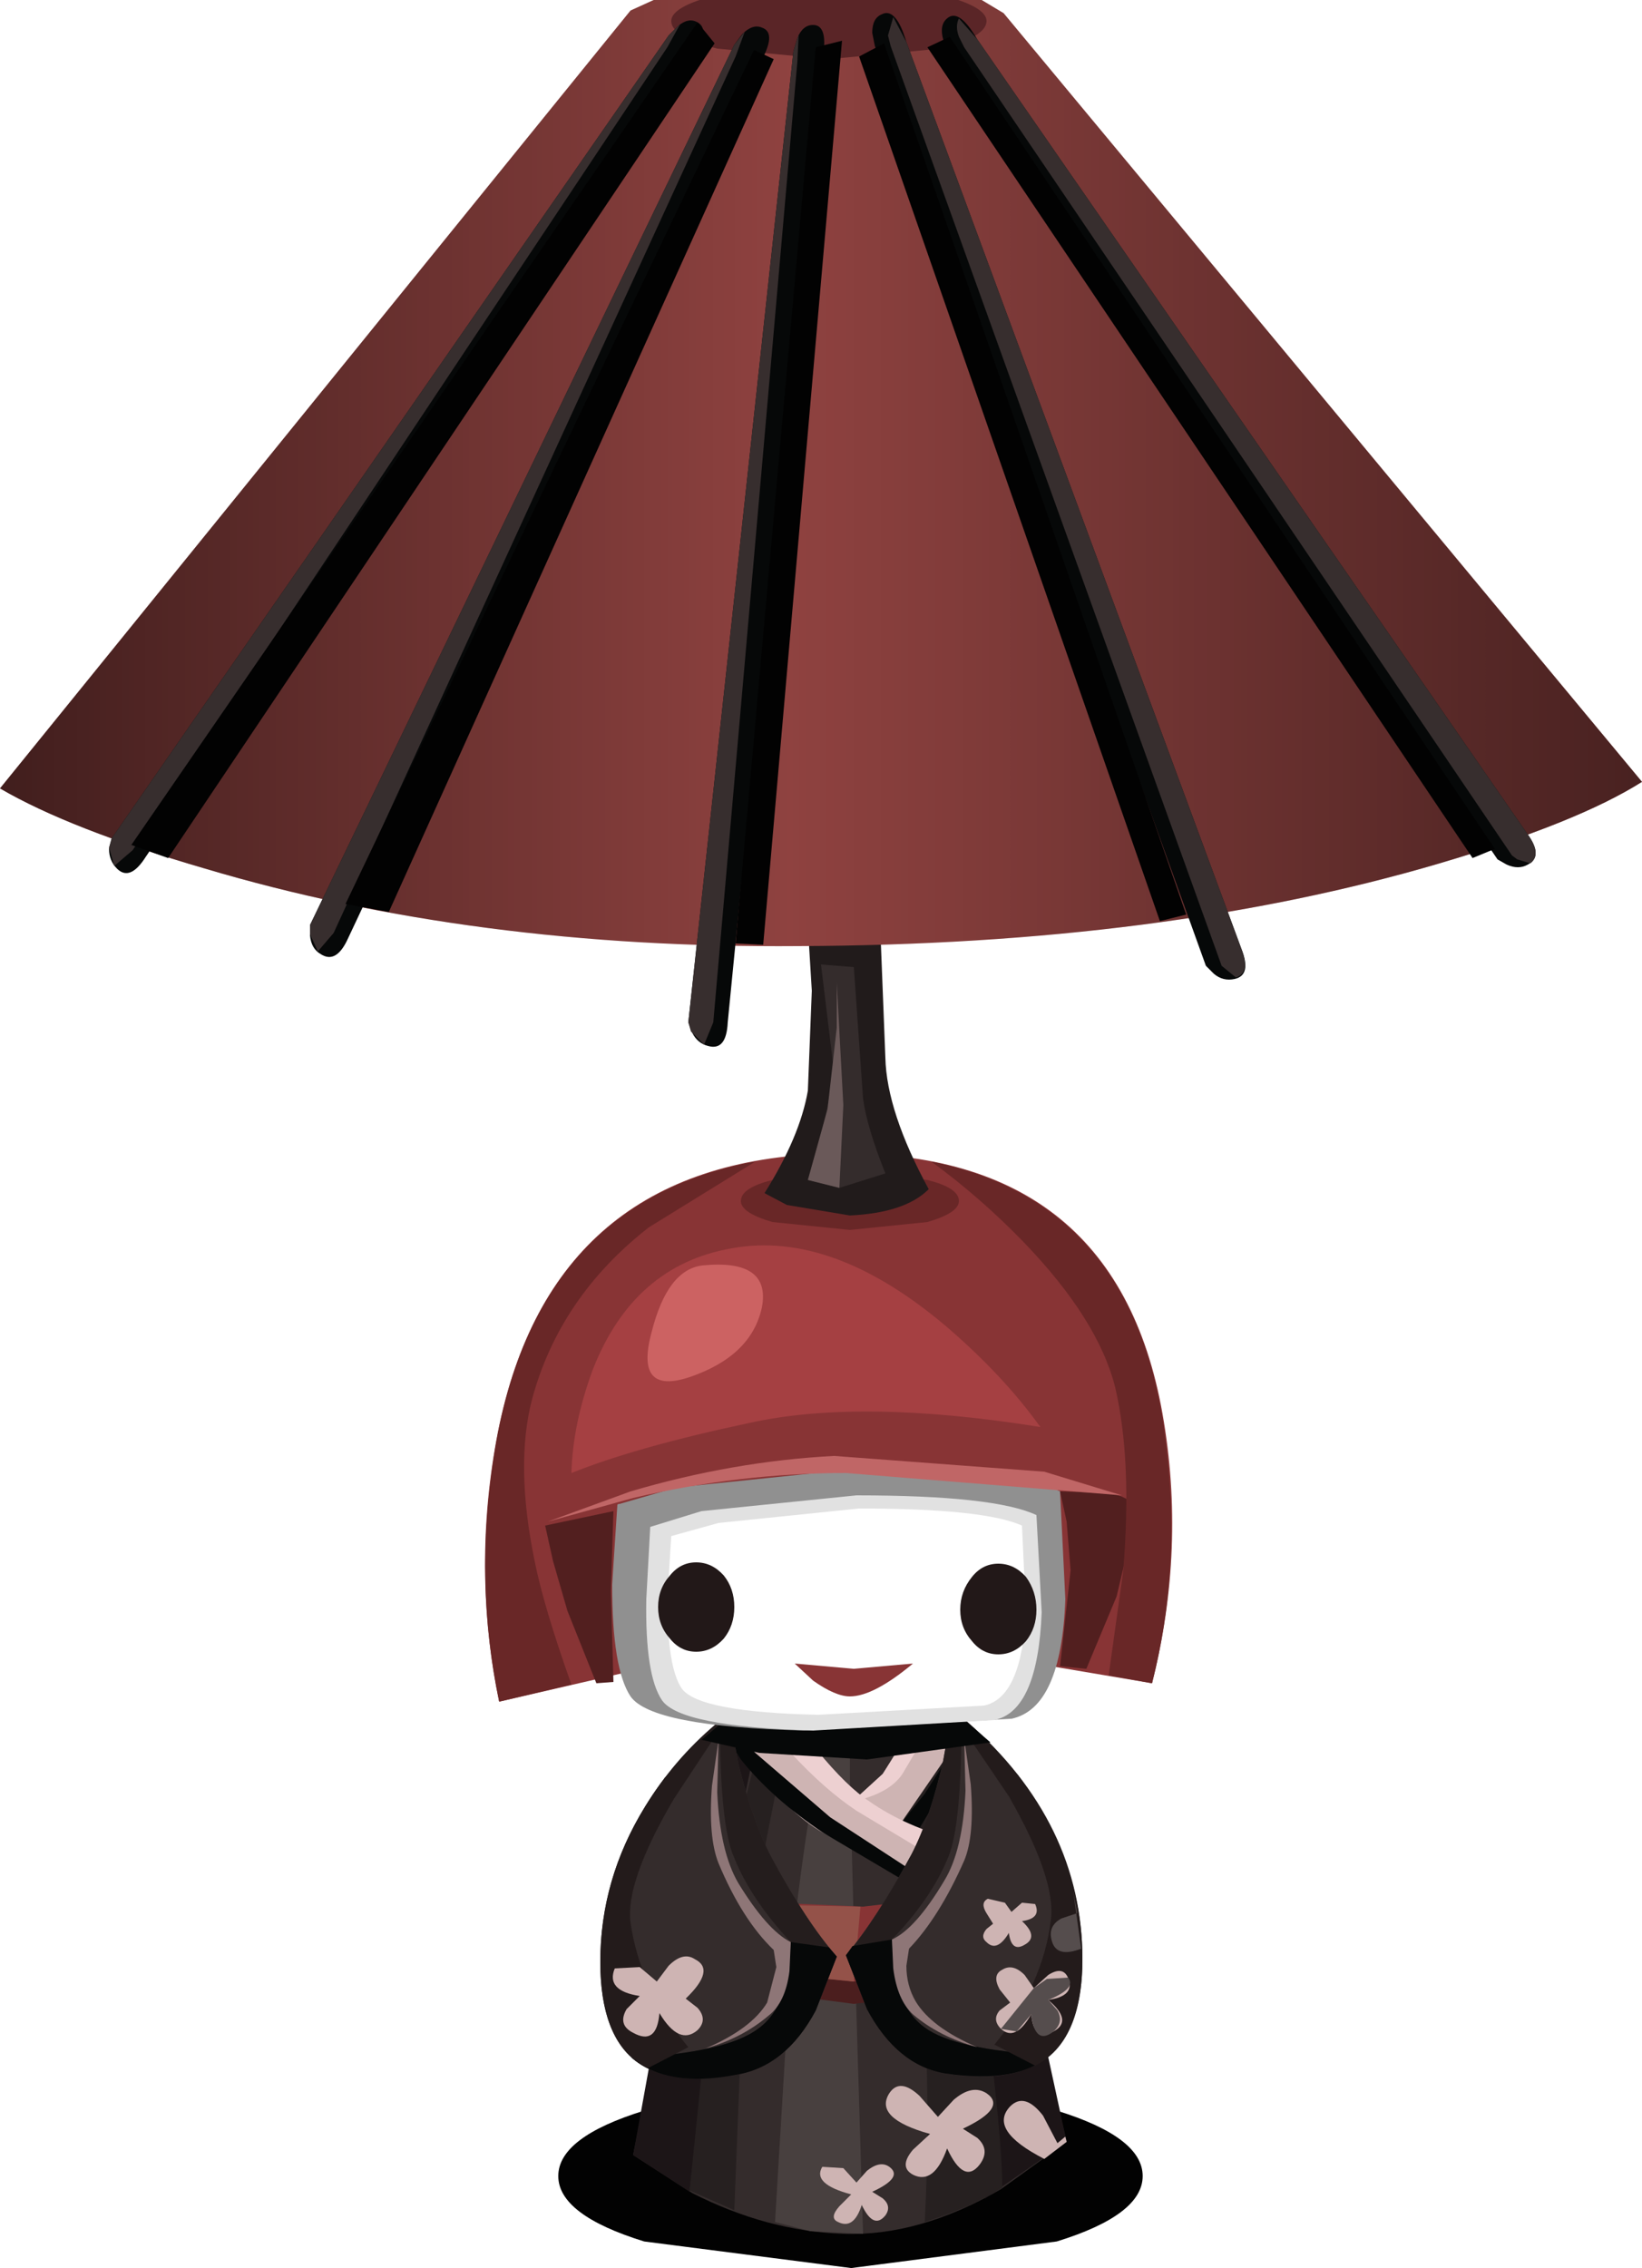 <?xml version="1.0" encoding="UTF-8" standalone="no"?>
<svg xmlns:xlink="http://www.w3.org/1999/xlink" height="86.3px" width="62.5px" xmlns="http://www.w3.org/2000/svg">
  <g transform="matrix(1.0, 0.0, 0.0, 1.0, 0.0, 0.0)">
    <use height="4.5" transform="matrix(1.072, 0.0, 0.0, 1.556, 21.25, 79.3)" width="20.75" xlink:href="#sprite0"/>
    <use height="86.25" transform="matrix(1.0, 0.0, 0.0, 1.0, 0.0, -1.25)" width="62.5" xlink:href="#shape1"/>
    <use height="31.8" transform="matrix(1.0, 0.0, 0.0, 1.0, 5.0, 0.85)" width="22.2" xlink:href="#sprite2"/>
    <use height="32.8" transform="matrix(1.0, 0.0, 0.0, 1.0, 13.15, 1.9)" width="16.3" xlink:href="#sprite3"/>
    <use height="34.4" transform="matrix(1.0, 0.0, 0.0, 1.0, 28.0, 1.55)" width="4.05" xlink:href="#sprite4"/>
    <use height="33.4" transform="matrix(1.0, 0.0, 0.0, 1.0, 32.7, 1.65)" width="12.45" xlink:href="#sprite5"/>
    <use height="31.25" transform="matrix(1.0, 0.0, 0.0, 1.0, 35.3, 1.4)" width="21.6" xlink:href="#sprite6"/>
    <use height="0.0" id="price_tag_pt" transform="matrix(1.0, 0.0, 0.0, 1.0, 31.25, 89.7)" width="0.0" xlink:href="#sprite7"/>
  </g>
  <defs>
    <g id="sprite0" transform="matrix(1.0, 0.0, 0.0, 1.0, 0.0, 0.0)">
      <use height="4.5" transform="matrix(1.0, 0.0, 0.0, 1.0, 0.0, 0.0)" width="20.75" xlink:href="#sprite1"/>
    </g>
    <g id="sprite1" transform="matrix(1.0, 0.0, 0.0, 1.0, 0.0, 0.0)">
      <use height="4.5" transform="matrix(1.0, 0.0, 0.0, 1.0, 0.0, 0.0)" width="20.75" xlink:href="#shape0"/>
    </g>
    <g id="shape0" transform="matrix(1.0, 0.0, 0.0, 1.0, 0.0, 0.0)">
      <path d="M20.75 2.25 Q20.75 3.2 17.7 3.85 L10.4 4.5 3.05 3.85 Q0.0 3.2 0.0 2.25 0.0 1.3 3.05 0.65 L10.4 0.0 17.7 0.65 Q20.75 1.3 20.75 2.25" fill="#020202" fill-rule="evenodd" stroke="none"/>
    </g>
    <g id="shape1" transform="matrix(1.0, 0.0, 0.0, 1.0, 0.0, 1.25)">
      <path d="M27.45 65.3 L36.75 65.3 40.6 81.5 38.1 83.3 Q35.0 85.1 32.1 85.0 29.2 84.9 26.35 83.45 L24.1 82.0 27.45 65.3" fill="#342c2c" fill-rule="evenodd" stroke="none"/>
      <path d="M29.1 65.5 Q28.9 65.55 28.25 68.85 L27.25 74.75 26.25 83.4 24.1 82.0 26.0 71.5 27.45 65.3 29.1 65.5" fill="#1c1517" fill-rule="evenodd" stroke="none"/>
      <path d="M35.5 65.55 L36.75 65.3 38.6 72.3 40.6 81.5 37.5 83.65 Q37.85 79.55 37.35 76.8 L35.5 65.55" fill="#1c1517" fill-rule="evenodd" stroke="none"/>
      <path d="M38.15 83.25 Q36.95 84.0 35.2 84.55 35.4 80.65 35.2 76.5 L34.45 69.3 33.85 65.55 35.5 65.55 36.25 69.0 37.35 75.15 Q38.15 81.2 38.15 83.25" fill="#262020" fill-rule="evenodd" stroke="none"/>
      <path d="M27.0 76.0 Q27.15 73.75 28.15 69.4 L29.1 65.5 30.1 65.3 29.2 69.85 Q28.3 74.7 28.25 76.5 L27.95 84.1 26.25 83.35 27.0 76.0" fill="#262020" fill-rule="evenodd" stroke="none"/>
      <path d="M30.8 69.1 L31.45 65.5 32.35 65.5 32.35 67.65 32.5 73.3 32.85 85.0 30.85 84.9 29.5 84.55 30.0 76.25 Q30.15 73.3 30.8 69.1" fill="#48403f" fill-rule="evenodd" stroke="none"/>
      <path d="M28.3 72.4 L32.85 72.75 38.45 71.9 39.1 75.0 Q38.8 75.3 37.85 75.6 L32.5 76.25 27.9 75.65 25.45 75.05 26.25 72.05 28.3 72.4" fill="#4b1e1e" fill-rule="evenodd" stroke="none"/>
      <path d="M28.3 72.35 L32.85 72.55 38.45 71.9 39.1 74.4 37.85 74.85 32.5 75.4 27.9 74.95 25.45 74.45 26.25 72.05 28.3 72.35" fill="#883435" fill-rule="evenodd" stroke="none"/>
      <path d="M30.25 72.5 L32.75 72.55 32.5 75.4 29.95 75.15 30.25 72.5" fill="#945249" fill-rule="evenodd" stroke="none"/>
      <path d="M27.45 65.3 L29.1 65.5 30.3 66.65 32.6 68.55 Q34.5 69.9 36.5 70.05 L36.35 72.25 Q33.1 70.7 31.35 69.75 30.0 69.0 28.6 67.1 L27.45 65.3" fill="#ceb4b3" fill-rule="evenodd" stroke="none"/>
      <path d="M36.85 65.65 L34.2 69.5 32.45 68.55 33.6 67.5 34.4 66.3 34.75 65.65 36.85 65.65" fill="#ceb4b3" fill-rule="evenodd" stroke="none"/>
      <path d="M27.45 65.75 L27.5 65.4 28.75 66.7 31.6 69.15 36.35 72.25 36.0 72.5 31.35 69.75 Q29.4 68.45 28.2 66.95 L27.45 65.75" fill="#060808" fill-rule="evenodd" stroke="none"/>
      <path d="M36.85 65.65 L37.1 66.4 36.0 67.9 34.95 69.65 34.2 69.5 35.2 68.25 36.85 65.65" fill="#060808" fill-rule="evenodd" stroke="none"/>
      <path d="M29.1 65.5 L30.1 65.3 31.1 66.6 Q32.25 68.0 33.1 68.55 34.45 69.5 36.5 70.05 L36.35 71.15 32.6 68.9 Q31.4 68.1 30.15 66.75 L29.1 65.5" fill="#edd0d1" fill-rule="evenodd" stroke="none"/>
      <path d="M34.75 65.65 L35.5 65.55 34.35 67.5 Q33.85 68.25 32.45 68.55 L33.6 67.5 34.75 65.65" fill="#edd0d1" fill-rule="evenodd" stroke="none"/>
      <path d="M28.1 67.1 Q28.65 69.3 29.35 70.65 30.7 73.15 31.85 74.45 L31.05 76.5 Q29.9 78.65 28.0 78.95 25.55 79.35 24.3 78.5 22.85 77.5 22.85 74.65 22.85 70.9 25.3 67.65 L27.75 65.15 28.1 67.1" fill="#342c2c" fill-rule="evenodd" stroke="none"/>
      <path d="M28.1 67.1 Q28.65 69.3 29.35 70.65 30.7 73.15 31.85 74.45 L31.05 76.5 Q29.9 78.65 28.0 78.95 25.4 79.45 24.05 78.3 27.65 78.1 28.85 77.2 29.7 76.6 30.0 75.2 L30.1 73.9 Q28.6 72.3 27.95 70.7 27.4 69.5 27.4 65.4 L27.75 65.15 28.1 67.1" fill="#241d1d" fill-rule="evenodd" stroke="none"/>
      <path d="M31.55 74.1 L31.85 74.45 31.05 76.5 Q29.9 78.65 28.0 78.95 25.4 79.45 24.05 78.3 27.65 78.1 28.85 77.2 29.7 76.6 30.0 75.2 L30.1 73.9 31.55 74.1" fill="#060808" fill-rule="evenodd" stroke="none"/>
      <path d="M27.35 66.2 L27.3 68.2 Q27.4 70.45 28.1 71.65 29.2 73.45 30.1 73.9 L30.05 75.0 Q29.9 76.2 29.25 76.7 28.25 77.55 26.85 77.95 28.6 77.2 29.2 76.2 L29.55 74.85 29.45 74.2 Q28.25 73.05 27.35 70.9 26.95 69.9 27.1 67.95 L27.35 66.2" fill="#8e7677" fill-rule="evenodd" stroke="none"/>
      <path d="M27.25 65.6 L27.5 65.65 25.65 68.45 Q23.8 71.6 24.0 73.15 24.35 75.65 26.2 77.9 L24.65 78.7 Q22.85 77.8 22.85 74.65 22.85 71.5 24.55 68.75 25.65 66.95 27.25 65.6" fill="#231b1b" fill-rule="evenodd" stroke="none"/>
      <path d="M25.45 74.8 Q26.0 74.25 26.45 74.55 27.25 74.95 26.1 76.05 L26.55 76.4 Q26.95 76.85 26.55 77.25 25.85 77.85 25.1 76.6 25.0 77.85 24.1 77.35 23.5 77.05 23.85 76.45 L24.35 75.95 Q23.05 75.75 23.4 74.9 L24.35 74.85 25.0 75.4 25.45 74.8" fill="#ceb4b3" fill-rule="evenodd" stroke="none"/>
      <path d="M36.25 65.05 L38.75 67.55 Q41.2 70.8 41.2 74.55 41.2 79.75 36.0 78.9 34.15 78.6 33.0 76.45 L32.2 74.4 Q33.35 73.05 34.7 70.55 35.4 69.2 35.9 67.0 L36.25 65.05" fill="#342c2c" fill-rule="evenodd" stroke="none"/>
      <path d="M35.9 67.0 L36.25 65.05 36.6 65.35 Q36.6 69.45 36.1 70.65 35.45 72.25 33.95 73.8 L34.05 75.1 Q34.35 76.55 35.2 77.15 36.35 78.0 39.95 78.2 38.75 79.3 36.0 78.9 34.15 78.6 33.0 76.45 L32.2 74.4 Q33.35 73.05 34.7 70.55 35.4 69.2 35.9 67.0" fill="#241d1d" fill-rule="evenodd" stroke="none"/>
      <path d="M32.45 74.05 L33.95 73.8 34.05 75.1 Q34.35 76.55 35.2 77.15 36.35 78.0 39.95 78.2 38.75 79.3 36.0 78.9 34.15 78.6 33.0 76.45 L32.2 74.4 32.45 74.05" fill="#060808" fill-rule="evenodd" stroke="none"/>
      <path d="M36.7 66.15 L36.95 67.9 Q37.1 69.85 36.7 70.8 35.75 72.95 34.6 74.15 L34.5 74.8 Q34.5 75.55 34.85 76.15 35.45 77.15 37.2 77.9 35.75 77.5 34.75 76.65 34.15 76.1 34.0 74.9 L33.95 73.8 Q34.85 73.4 35.95 71.55 36.65 70.4 36.75 68.15 L36.7 66.15" fill="#8e7677" fill-rule="evenodd" stroke="none"/>
      <path d="M36.8 65.5 Q41.2 69.35 41.2 74.55 41.2 77.7 39.4 78.6 L37.85 77.8 Q39.7 75.55 40.0 73.05 40.2 71.5 38.4 68.35 L36.5 65.55 36.8 65.5" fill="#231b1b" fill-rule="evenodd" stroke="none"/>
      <path d="M39.35 75.65 L39.9 75.15 Q40.45 74.8 40.65 75.25 40.95 75.95 39.9 76.1 40.85 76.9 40.1 77.3 39.35 77.7 39.25 76.65 38.65 77.7 38.1 77.2 37.75 76.85 38.05 76.5 L38.45 76.2 38.05 75.7 Q37.75 75.15 38.15 74.95 38.55 74.7 39.0 75.15 L39.35 75.65" fill="#ceb4b3" fill-rule="evenodd" stroke="none"/>
      <path d="M38.5 72.75 L38.9 72.4 39.4 72.45 Q39.65 73.0 38.9 73.1 39.55 73.7 39.0 74.0 38.5 74.3 38.4 73.55 37.95 74.3 37.55 73.9 37.3 73.7 37.55 73.4 L37.8 73.2 37.55 72.8 Q37.3 72.4 37.6 72.25 L38.25 72.4 38.5 72.75" fill="#ceb4b3" fill-rule="evenodd" stroke="none"/>
      <path d="M40.05 73.9 Q39.85 73.3 40.4 73.0 L41.0 72.8 40.85 71.95 41.15 74.15 Q40.25 74.5 40.05 73.9" fill="#554d4d" fill-rule="evenodd" stroke="none"/>
      <path d="M39.35 75.65 L39.85 75.3 40.65 75.25 Q41.0 75.65 39.9 76.1 L40.25 76.5 Q40.5 76.95 40.1 77.3 39.4 77.85 39.25 76.65 L38.7 77.3 38.1 77.2 39.35 75.65" fill="#554d4d" fill-rule="evenodd" stroke="none"/>
      <path d="M33.85 79.65 Q34.25 79.05 35.0 79.75 L35.7 80.55 36.3 79.9 Q37.0 79.3 37.55 79.65 38.35 80.2 36.65 81.0 L37.2 81.35 Q37.7 81.8 37.3 82.35 36.7 83.15 36.05 81.75 35.55 83.15 34.75 82.75 34.2 82.45 34.75 81.8 L35.4 81.2 Q33.25 80.6 33.85 79.65" fill="#ceb4b3" fill-rule="evenodd" stroke="none"/>
      <path d="M32.8 83.9 Q32.5 84.85 31.9 84.55 31.55 84.4 31.95 83.95 L32.4 83.5 Q30.9 83.1 31.3 82.45 L32.1 82.5 32.6 83.05 33.0 82.6 Q33.5 82.2 33.85 82.45 34.4 82.85 33.2 83.4 L33.6 83.65 Q33.95 83.95 33.7 84.3 33.25 84.85 32.8 83.9" fill="#ceb4b3" fill-rule="evenodd" stroke="none"/>
      <path d="M38.45 80.15 Q39.0 79.6 39.7 80.5 L40.25 81.55 40.55 81.3 40.6 81.5 39.75 82.15 Q37.6 81.05 38.45 80.15" fill="#ceb4b3" fill-rule="evenodd" stroke="none"/>
      <path d="M27.6 65.45 L36.6 65.35 37.7 66.3 33.0 66.95 28.9 66.7 26.7 66.2 27.6 65.45" fill="#060808" fill-rule="evenodd" stroke="none"/>
      <path d="M18.95 54.5 Q21.0 44.2 31.5 43.9 42.45 43.6 44.25 53.8 45.15 58.9 43.85 64.05 L40.0 63.4 40.35 56.75 30.2 56.25 23.5 57.25 24.2 63.55 19.0 64.75 Q17.95 59.65 18.95 54.5" fill="#883435" fill-rule="evenodd" stroke="none"/>
      <path d="M23.5 57.25 L25.75 56.6 32.5 55.9 Q38.5 55.9 40.35 56.75 L40.55 60.85 Q40.4 65.0 38.5 65.4 L30.6 65.85 Q24.8 65.7 24.0 64.55 23.3 63.5 23.3 60.3 L23.5 57.25" fill="#909090" fill-rule="evenodd" stroke="none"/>
      <path d="M39.45 57.65 L39.65 61.35 Q39.5 65.1 37.85 65.45 L30.95 65.85 Q25.9 65.7 25.2 64.7 24.55 63.75 24.6 60.85 L24.75 58.1 26.7 57.5 32.6 56.9 Q37.85 56.9 39.45 57.65" fill="#e1e1e1" fill-rule="evenodd" stroke="none"/>
      <path d="M38.9 58.05 L39.05 61.3 Q38.9 64.6 37.45 64.9 L31.15 65.25 Q26.6 65.15 25.95 64.25 25.4 63.45 25.4 60.85 L25.55 58.45 27.35 57.95 32.7 57.4 Q37.45 57.4 38.9 58.05" fill="#ffffff" fill-rule="evenodd" stroke="none"/>
      <path d="M27.95 61.15 Q27.95 61.85 27.55 62.35 27.1 62.85 26.5 62.85 25.9 62.85 25.5 62.35 25.05 61.85 25.05 61.15 25.05 60.45 25.5 59.95 25.9 59.45 26.5 59.45 27.1 59.45 27.55 59.95 27.95 60.45 27.95 61.15" fill="#221818" fill-rule="evenodd" stroke="none"/>
      <path d="M39.45 61.25 Q39.45 61.95 39.05 62.45 38.6 62.95 38.0 62.95 37.4 62.95 37.0 62.45 36.55 61.95 36.55 61.25 36.55 60.55 37.0 60.0 37.4 59.5 38.0 59.5 38.6 59.5 39.05 60.0 39.45 60.55 39.45 61.25" fill="#221818" fill-rule="evenodd" stroke="none"/>
      <path d="M30.25 63.3 L32.5 63.5 34.75 63.3 Q33.25 64.55 32.35 64.55 31.8 64.55 30.95 63.95 L30.25 63.3" fill="#883435" fill-rule="evenodd" stroke="none"/>
      <path d="M23.35 57.5 L23.25 60.55 23.35 64.0 22.7 64.05 21.6 61.3 21.05 59.4 20.75 58.05 23.35 57.5" fill="#521f1f" fill-rule="evenodd" stroke="none"/>
      <path d="M40.6 57.9 L40.35 56.75 41.85 56.8 Q42.75 56.8 43.2 57.3 L43.0 58.65 42.5 60.75 41.35 63.5 40.35 63.4 40.75 59.75 40.6 57.9" fill="#521f1f" fill-rule="evenodd" stroke="none"/>
      <path d="M28.75 44.2 L24.7 46.7 Q21.3 49.35 20.25 53.25 19.6 55.75 20.35 59.4 20.7 61.15 21.75 64.1 L19.0 64.75 Q18.05 60.25 18.8 55.4 20.3 45.75 28.75 44.2" fill="#692727" fill-rule="evenodd" stroke="none"/>
      <path d="M38.95 47.25 Q37.3 45.55 35.45 44.2 43.4 45.8 44.4 55.1 44.95 59.75 43.85 64.05 L42.2 63.75 42.75 59.8 Q43.1 55.6 42.45 52.8 41.8 50.2 38.95 47.25" fill="#692727" fill-rule="evenodd" stroke="none"/>
      <path d="M20.85 57.9 L24.0 56.75 Q27.9 55.6 31.75 55.4 L39.75 56.0 42.7 56.9 32.2 56.05 Q28.15 56.05 24.1 57.0 L20.85 57.9" fill="#c06666" fill-rule="evenodd" stroke="none"/>
      <path d="M22.55 52.15 Q24.1 48.15 27.85 47.5 31.7 46.8 36.05 50.5 38.2 52.35 39.6 54.3 32.75 53.2 28.5 54.15 24.25 55.05 21.75 56.05 21.8 54.2 22.55 52.15" fill="#a54042" fill-rule="evenodd" stroke="none"/>
      <path d="M29.0 49.75 Q28.6 51.6 26.25 52.4 24.15 53.1 24.8 50.7 25.4 48.3 26.75 48.15 29.35 47.9 29.0 49.75" fill="#cc6262" fill-rule="evenodd" stroke="none"/>
      <path d="M36.5 45.7 Q36.5 46.15 35.3 46.5 L32.35 46.8 29.4 46.5 Q28.2 46.15 28.2 45.7 28.2 45.2 29.4 44.9 L32.35 44.55 35.3 44.9 Q36.5 45.2 36.5 45.7" fill="#692727" fill-rule="evenodd" stroke="none"/>
      <path d="M30.75 35.25 L33.5 35.15 33.7 40.25 Q33.75 42.3 35.35 45.25 34.45 46.15 32.35 46.25 L29.95 45.85 29.1 45.4 Q30.45 43.25 30.75 41.5 L30.9 37.7 30.75 35.25" fill="#211b1b" fill-rule="evenodd" stroke="none"/>
      <path d="M31.25 36.7 L32.5 36.8 32.85 41.8 Q33.0 42.9 33.7 44.65 L31.95 45.2 30.75 44.9 Q31.75 41.65 31.7 40.4 L31.25 36.7" fill="#342c2c" fill-rule="evenodd" stroke="none"/>
      <path d="M31.85 37.4 L32.1 42.05 31.95 45.2 30.75 44.9 31.5 42.2 31.85 39.1 31.85 37.4" fill="#6a5959" fill-rule="evenodd" stroke="none"/>
      <path d="M62.5 29.75 Q60.05 31.3 54.8 32.85 44.3 35.95 30.4 36.0 18.05 36.1 7.8 33.05 2.65 31.55 0.0 30.0 L24.0 0.4 25.65 -0.35 31.25 -1.25 Q34.55 -1.3 36.7 -0.4 L38.2 0.5 62.5 29.75" fill="#8f4240" fill-rule="evenodd" stroke="none"/>
      <path d="M62.5 29.75 Q60.05 31.3 54.8 32.85 44.3 35.95 30.4 36.0 18.05 36.1 7.8 33.05 2.65 31.55 0.0 30.0 L24.0 0.4 25.65 -0.35 31.25 -1.25 Q34.55 -1.3 36.7 -0.4 L38.2 0.5 62.5 29.75" fill="url(#gradient0)" fill-rule="evenodd" stroke="none"/>
      <path d="M37.55 0.8 Q37.55 1.4 35.8 1.85 L31.55 2.25 27.3 1.85 Q25.55 1.4 25.55 0.8 25.55 0.25 27.3 -0.2 L31.55 -0.6 35.8 -0.2 Q37.55 0.25 37.55 0.8" fill="#5a2527" fill-rule="evenodd" stroke="none"/>
      <path d="M30.2 1.95 L30.35 1.45 Q30.55 0.95 30.95 0.95 31.55 0.95 31.3 2.3 L27.7 38.9 Q27.65 40.0 26.95 39.8 26.55 39.7 26.35 39.3 L26.2 38.9 30.2 1.95" fill="#060808" fill-rule="evenodd" stroke="none"/>
      <path d="M30.35 2.35 L27.15 38.9 26.8 39.75 26.3 39.25 26.2 38.9 30.2 1.95 30.4 1.3 30.35 2.35" fill="#372e2e" fill-rule="evenodd" stroke="none"/>
      <path d="M27.95 1.7 L28.25 1.3 Q28.65 0.9 29.0 1.05 29.6 1.25 28.9 2.45 L13.25 35.7 Q12.8 36.7 12.2 36.3 11.85 36.1 11.8 35.6 L11.8 35.2 27.95 1.7" fill="#060808" fill-rule="evenodd" stroke="none"/>
      <path d="M28.0 2.15 L12.7 35.5 12.1 36.2 11.8 35.55 11.8 35.2 27.95 1.7 28.35 1.2 28.0 2.15" fill="#372e2e" fill-rule="evenodd" stroke="none"/>
      <path d="M25.45 1.35 L25.8 1.0 Q26.2 0.65 26.55 0.85 27.1 1.15 26.25 2.25 L5.55 32.6 Q4.95 33.55 4.45 33.05 4.15 32.75 4.15 32.3 L4.25 31.9 25.45 1.35" fill="#060808" fill-rule="evenodd" stroke="none"/>
      <path d="M25.4 1.8 L5.05 32.35 4.35 32.95 4.15 32.25 4.25 31.9 25.45 1.35 25.9 0.9 25.4 1.8" fill="#372e2e" fill-rule="evenodd" stroke="none"/>
      <path d="M45.9 36.75 L33.3 1.75 33.2 1.25 Q33.2 0.7 33.55 0.55 34.1 0.25 34.5 1.6 L47.25 36.1 Q47.65 37.1 47.0 37.25 46.55 37.35 46.2 37.05 L45.9 36.75" fill="#060808" fill-rule="evenodd" stroke="none"/>
      <path d="M47.25 36.1 Q47.6 37.0 47.05 37.2 L46.5 36.75 33.9 1.75 33.8 1.35 34.0 0.65 34.5 1.6 47.25 36.1" fill="#372e2e" fill-rule="evenodd" stroke="none"/>
      <path d="M57.0 32.7 L36.1 1.95 35.9 1.5 Q35.75 0.95 36.05 0.7 36.5 0.3 37.2 1.5 L58.15 31.75 Q58.75 32.6 58.15 32.9 57.8 33.1 57.35 32.9 L57.0 32.7" fill="#060808" fill-rule="evenodd" stroke="none"/>
      <path d="M58.15 31.75 Q58.7 32.5 58.25 32.85 L57.75 32.7 57.55 32.55 36.7 1.8 36.5 1.4 Q36.35 1.0 36.5 0.7 L37.2 1.5 58.15 31.75" fill="#372e2e" fill-rule="evenodd" stroke="none"/>
    </g>
    <linearGradient gradientTransform="matrix(0.068, 0.0, 0.0, -0.068, 30.7, 17.4)" gradientUnits="userSpaceOnUse" id="gradient0" spreadMethod="pad" x1="-819.2" x2="819.2">
      <stop offset="0.0" stop-color="#000000"/>
      <stop offset="0.494" stop-color="#000000" stop-opacity="0.0"/>
      <stop offset="1.0" stop-color="#000000" stop-opacity="0.855"/>
    </linearGradient>
    <g id="sprite2" transform="matrix(1.0, 0.0, 0.0, 1.0, 0.0, 0.0)">
      <use height="31.8" transform="matrix(1.0, 0.0, 0.0, 1.0, 0.0, 0.0)" width="22.2" xlink:href="#shape2"/>
    </g>
    <g id="shape2" transform="matrix(1.0, 0.0, 0.0, 1.0, 0.0, 0.0)">
      <path d="M0.0 31.3 L21.55 0.0 22.2 0.8 1.4 31.8 0.0 31.3" fill="#020202" fill-rule="evenodd" stroke="none"/>
    </g>
    <g id="sprite3" transform="matrix(1.0, 0.0, 0.0, 1.0, 0.0, 0.0)">
      <use height="32.8" transform="matrix(1.0, 0.0, 0.0, 1.0, 0.0, 0.0)" width="16.3" xlink:href="#shape3"/>
    </g>
    <g id="shape3" transform="matrix(1.0, 0.0, 0.0, 1.0, 0.0, 0.0)">
      <path d="M0.0 32.5 L15.55 0.0 16.3 0.35 1.65 32.8 0.0 32.5" fill="#020202" fill-rule="evenodd" stroke="none"/>
    </g>
    <g id="sprite4" transform="matrix(1.0, 0.0, 0.0, 1.0, 0.0, 0.0)">
      <use height="34.4" transform="matrix(1.0, 0.0, 0.0, 1.0, 0.0, 0.0)" width="4.05" xlink:href="#shape4"/>
    </g>
    <g id="shape4" transform="matrix(1.0, 0.0, 0.0, 1.0, 0.0, 0.0)">
      <path d="M0.0 34.35 L3.05 0.25 4.05 0.0 1.05 34.4 0.0 34.35" fill="#020202" fill-rule="evenodd" stroke="none"/>
    </g>
    <g id="sprite5" transform="matrix(1.0, 0.0, 0.0, 1.0, 0.0, 0.0)">
      <use height="33.4" transform="matrix(1.0, 0.0, 0.0, 1.0, 0.0, 0.0)" width="12.45" xlink:href="#shape5"/>
    </g>
    <g id="shape5" transform="matrix(1.0, 0.0, 0.0, 1.0, 0.0, 0.0)">
      <path d="M12.45 33.15 L11.45 33.4 0.0 0.5 0.95 0.0 12.45 33.15" fill="#020202" fill-rule="evenodd" stroke="none"/>
    </g>
    <g id="sprite6" transform="matrix(1.0, 0.0, 0.0, 1.0, 0.0, 0.0)">
      <use height="31.25" transform="matrix(1.0, 0.0, 0.0, 1.0, 0.0, 0.0)" width="21.6" xlink:href="#shape6"/>
    </g>
    <g id="shape6" transform="matrix(1.0, 0.0, 0.0, 1.0, 0.0, 0.0)">
      <path d="M0.0 0.4 L0.85 0.0 21.6 30.9 20.75 31.25 0.0 0.4" fill="#020202" fill-rule="evenodd" stroke="none"/>
    </g>
  </defs>
</svg>
